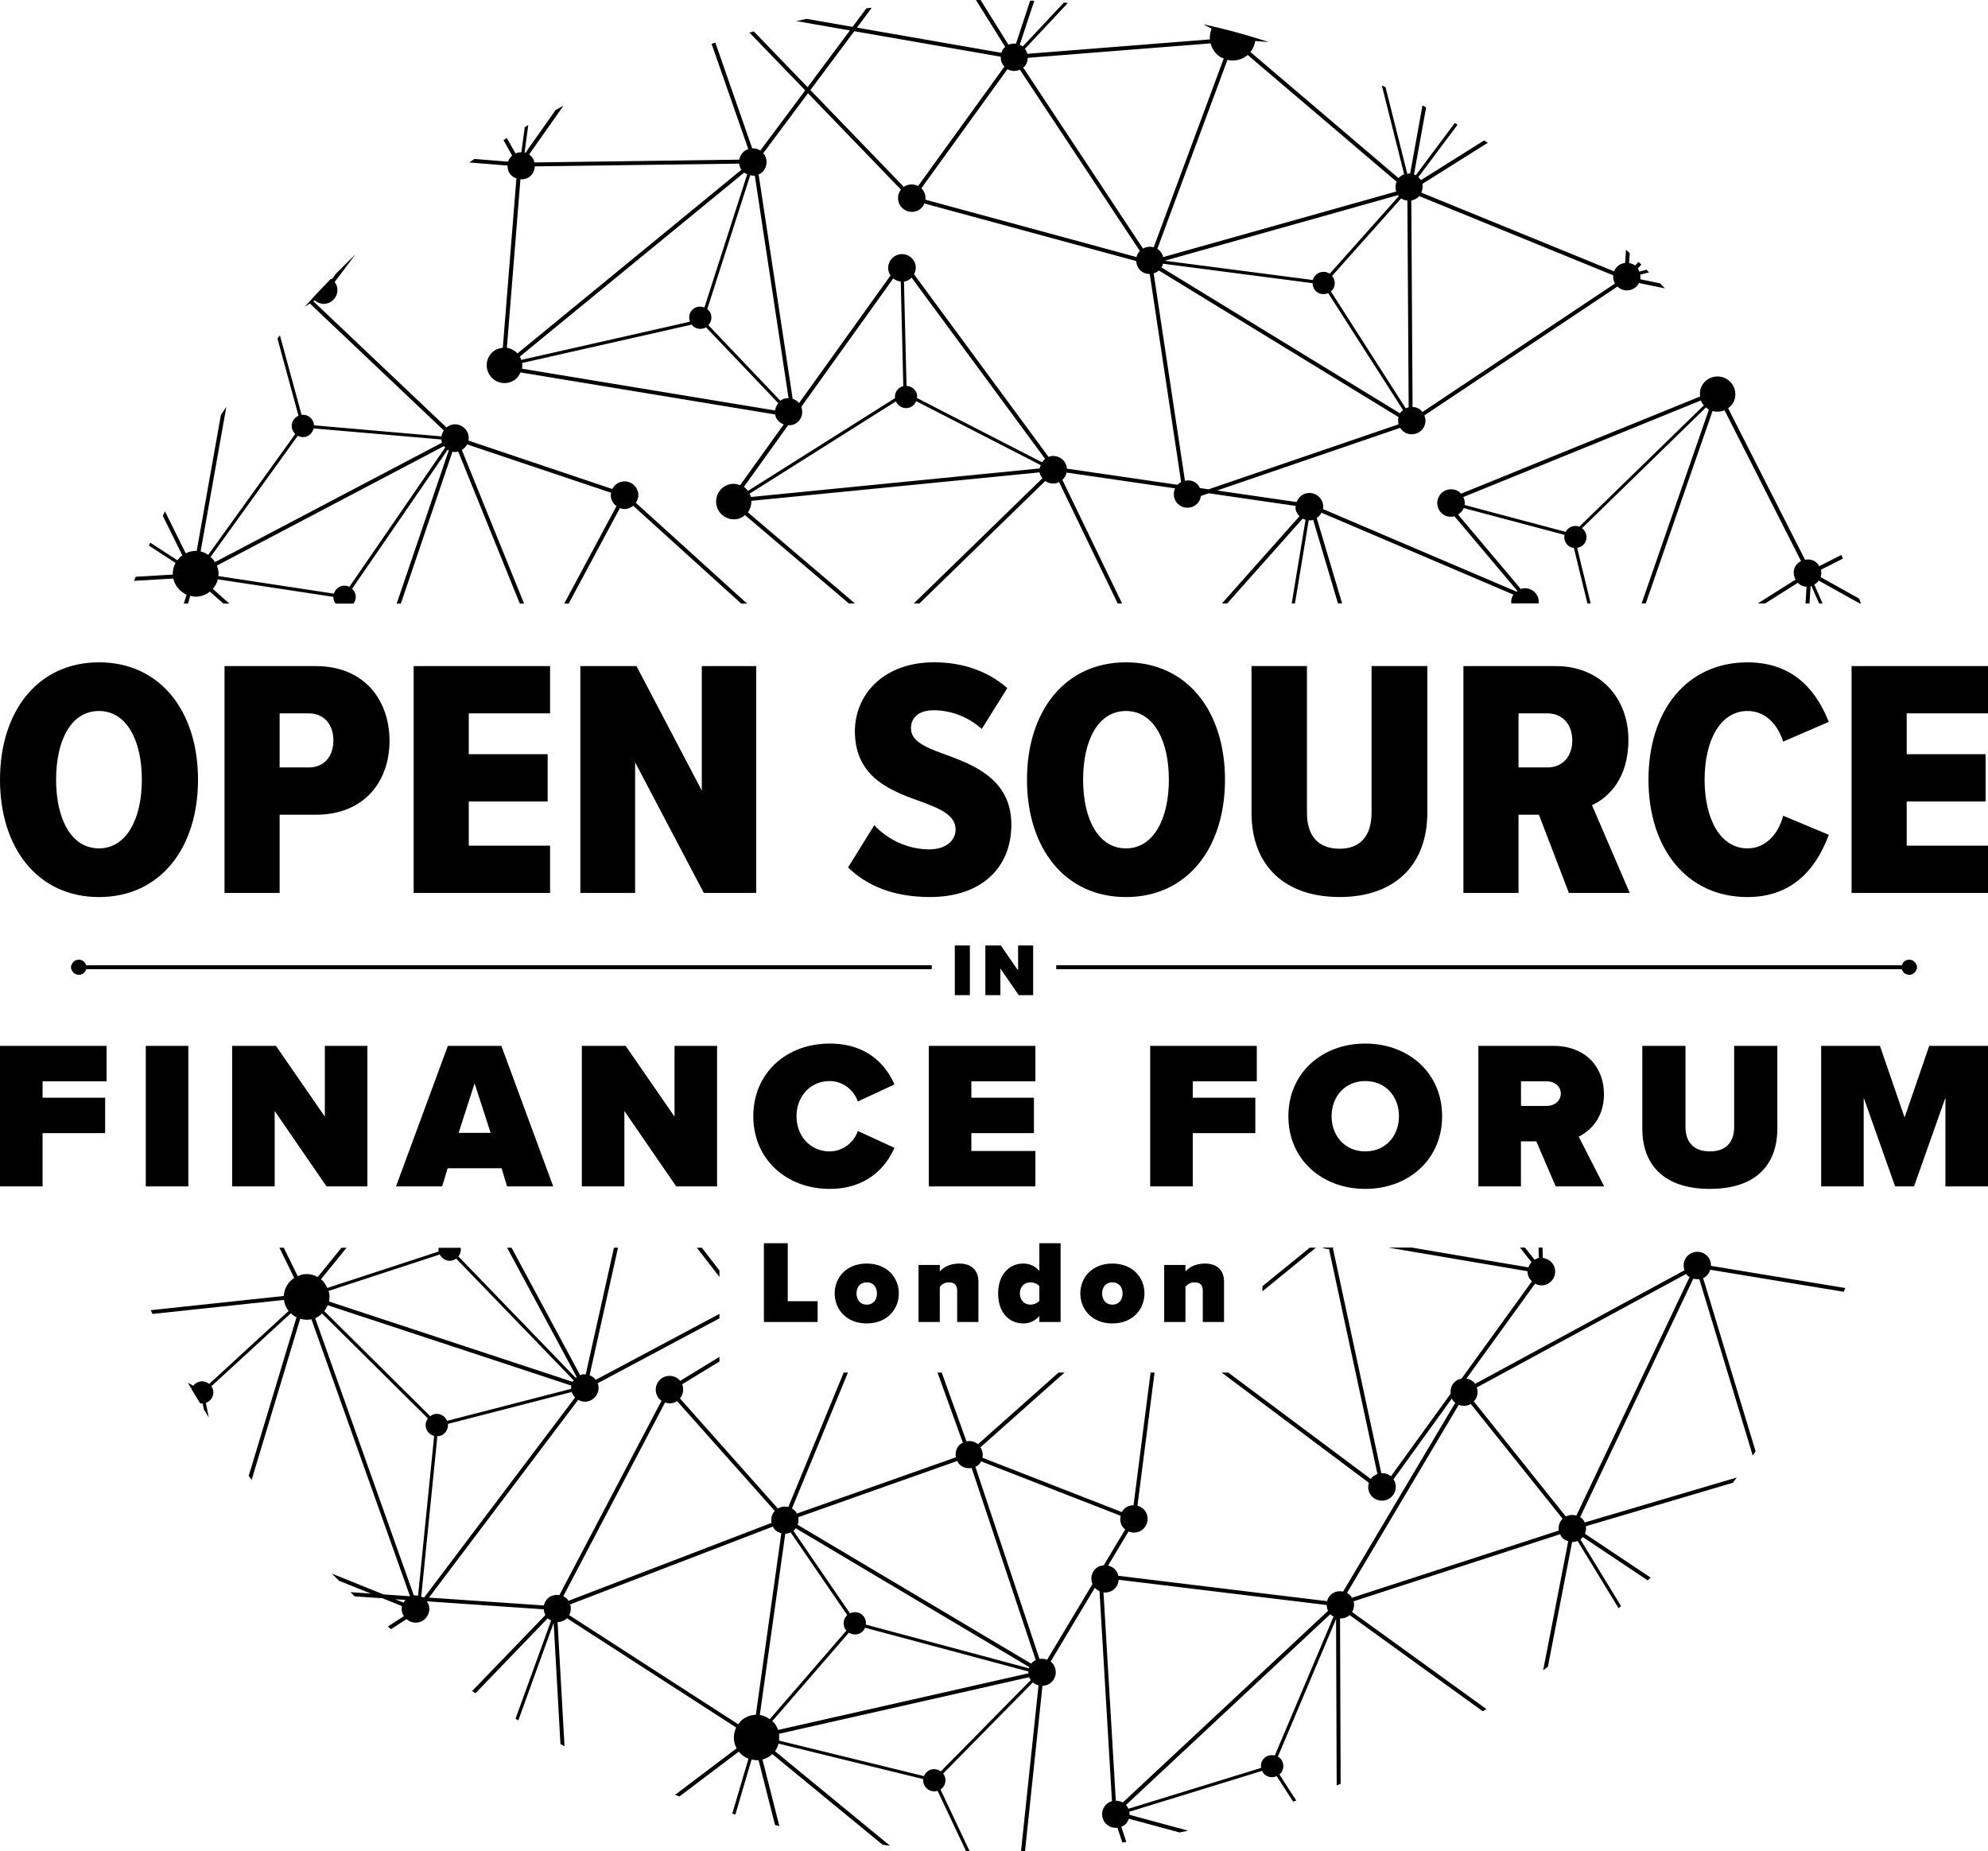 <?xml version="1.0" encoding="utf-8"?>
<!-- Generator: Adobe Illustrator 26.0.1, SVG Export Plug-In . SVG Version: 6.00 Build 0)  -->
<svg version="1.1" id="Layer_1" xmlns="http://www.w3.org/2000/svg" xmlns:xlink="http://www.w3.org/1999/xlink" x="0px" y="0px"
	 viewBox="0 0 586.52 546.24" style="enable-background:new 0 0 586.52 546.24;" xml:space="preserve">
<path d="M354.86,390.08h6.27v-11.95c0-2.93-1.71-5.3-5.61-5.3c-2.96,0-4.81,1.22-5.78,2.34v-1.92h-6.27v16.83h6.27V379.7
	c0.52-0.59,1.25-1.32,2.68-1.32c1.5,0,2.44,0.66,2.44,2.4V390.08z M328.17,384.96c-1.92,0-3-1.43-3-3.31c0-1.85,1.08-3.28,3-3.28
	c1.95,0,3.03,1.43,3.03,3.28C331.2,383.53,330.12,384.96,328.17,384.96 M328.17,390.5c5.99,0,9.48-4.15,9.48-8.85
	s-3.48-8.82-9.48-8.82c-5.96,0-9.44,4.11-9.44,8.82S322.21,390.5,328.17,390.5 M306.64,383.81c-0.59,0.73-1.78,1.15-2.61,1.15
	c-1.71,0-3.14-1.22-3.14-3.31c0-2.09,1.43-3.28,3.14-3.28c0.84,0,2.02,0.38,2.61,1.12V383.81z M306.64,390.08h6.27v-23.24h-6.27
	v8.19c-1.32-1.6-3.03-2.2-4.74-2.2c-4.15,0-7.42,3.24-7.42,8.82c0,5.78,3.35,8.85,7.42,8.85c1.71,0,3.31-0.59,4.74-2.2V390.08z
	 M282.39,390.08h6.27v-11.95c0-2.93-1.71-5.3-5.61-5.3c-2.96,0-4.81,1.22-5.78,2.34v-1.92h-6.27v16.83h6.27V379.7
	c0.52-0.59,1.25-1.32,2.68-1.32c1.5,0,2.44,0.66,2.44,2.4V390.08z M255.7,384.96c-1.92,0-3-1.43-3-3.31c0-1.85,1.08-3.28,3-3.28
	c1.95,0,3.03,1.43,3.03,3.28C258.73,383.53,257.65,384.96,255.7,384.96 M255.7,390.5c5.99,0,9.48-4.15,9.48-8.85
	s-3.48-8.82-9.48-8.82c-5.96,0-9.44,4.11-9.44,8.82S249.74,390.5,255.7,390.5 M225.38,390.08h15.85v-6.13h-8.82v-17.11h-7.04V390.08
	z"/>
<path d="M92.99,388.95c0.79-0.32,1.46-0.8,2.04-1.37l31.21,30.95c-0.53,0.72-0.79,1.63-0.61,2.58c0.25,1.31,1.24,2.28,2.46,2.58
	l-4.75,47.15c-0.4-0.08-0.82-0.14-1.25-0.1L92.99,388.95z M124.27,471.16l4.77-47.42c0.16-0.01,0.31,0.04,0.47,0.01
	c1.71-0.32,2.82-1.91,2.64-3.61l36.53-9.41c0.21,0.62,0.55,1.16,0.99,1.61l-44.49,58.97l-0.71-0.05
	C124.4,471.23,124.34,471.19,124.27,471.16 M169.27,407.31c-0.1,0.15-0.26,0.26-0.34,0.42l-71.87-23.7c0.17-0.83,0.22-1.7,0.05-2.59
	c-0.04-0.19-0.15-0.34-0.2-0.53l32.83-10.75c0.64,1.29,2.04,2.08,3.53,1.8c0.49-0.09,0.93-0.31,1.31-0.59L169.27,407.31z
	 M96.67,385.13l71.86,23.7c-0.05,0.31-0.03,0.64-0.01,0.97l-36.62,9.44c-0.59-1.41-2.05-2.29-3.61-2c-0.52,0.1-0.96,0.33-1.36,0.63
	l-31.26-31C96.06,386.33,96.42,385.76,96.67,385.13 M119.65,472.09c-0.23,0.24-0.46,0.47-0.62,0.77l-2.42-0.97L119.65,472.09z
	 M166.19,470.99l30.02-57.15c1.17,0.41,2.48,0.28,3.55-0.42l28.81,32.39c-0.89,0.99-1.2,2.3-0.94,3.54l-59.92,23
	c-0.1-0.14-0.16-0.3-0.28-0.43C167.07,471.52,166.64,471.22,166.19,470.99 M167.92,476.57c0.54-0.98,0.62-2.12,0.3-3.17l59.82-22.96
	c0.15,0.27,0.25,0.56,0.46,0.8c0.55,0.62,1.27,0.96,2.02,1.16l-7.52,53.57c-1.52,0.05-3.03,0.58-4.26,1.67
	c-0.38,0.34-0.63,0.76-0.92,1.15L167.92,476.57z M224.17,506.03l7.51-53.48c0.55-0.02,1.08-0.16,1.59-0.39l16.69,24.39
	c-1.32,1.21-1.44,3.24-0.26,4.59l-22.6,26.13C226.19,506.65,225.22,506.18,224.17,506.03 M227.84,507.86l22.6-26.12
	c1.22,0.77,2.82,0.74,3.95-0.27c0.38-0.33,0.64-0.74,0.82-1.18l48.24,12.92c-0.01,0.18-0.09,0.35-0.08,0.54l-73.81,16.7
	c-0.28-0.8-0.69-1.57-1.29-2.25C228.16,508.06,227.98,507.99,227.84,507.86 M229.81,511.59l73.8-16.7c0.11,0.3,0.31,0.57,0.49,0.84
	l-26.53,26.95c-1.23-0.9-2.93-0.91-4.12,0.15c-0.39,0.35-0.65,0.78-0.84,1.24l-42.76-10.47
	C229.91,512.94,229.92,512.26,229.81,511.59 M304.24,490.89l-68.91-40.97c0.26-0.72,0.32-1.49,0.18-2.24l46.92-16.6
	c0.15,0.29,0.27,0.59,0.49,0.84c0.98,1.1,2.4,1.47,3.75,1.24l18.91,56.7c-0.31,0.16-0.63,0.29-0.9,0.53
	C304.51,490.55,304.38,490.72,304.24,490.89 M287.77,432.8c0.31-0.16,0.63-0.28,0.9-0.53c0.35-0.31,0.58-0.68,0.8-1.06l41.16,16.05
	c-0.28,1.24-0.06,2.58,0.85,3.61c0.15,0.17,0.35,0.25,0.51,0.39l-6.36,10.61c-0.76,0.07-1.52,0.29-2.17,0.8
	c-1.45,1.16-1.84,3.1-1.15,4.73l-13.38,22.33c-0.71-0.27-1.49-0.36-2.25-0.23L287.77,432.8z M325.56,469.86
	c1.04,0.13,2.12-0.12,3-0.83c0.92-0.74,1.41-1.8,1.49-2.89l61.38,7.45c0.02,0.58,0.12,1.17,0.38,1.71l-60.56,56.56
	c-0.63-0.35-1.33-0.53-2.05-0.53L325.56,469.86z M332.19,532.6l60.28-56.3c0.29,0.3,0.62,0.52,0.97,0.7L376.1,518
	c-0.98-0.25-2.04-0.11-2.89,0.56c-0.96,0.77-1.33,1.95-1.15,3.09l-39.18,12.06c-0.13-0.31-0.25-0.62-0.47-0.89
	C332.35,532.73,332.26,532.67,332.19,532.6 M303.65,491.9c-0.04,0.12-0.02,0.25-0.05,0.37l-48.14-12.9
	c0.11-0.91-0.13-1.85-0.78-2.59c-1.01-1.14-2.6-1.36-3.91-0.73l-16.68-24.37c0.05-0.04,0.12-0.06,0.17-0.1
	c0.21-0.19,0.32-0.43,0.49-0.65L303.65,491.9z M397.41,470.01l32.96-55.5c1.15,0.47,2.46,0.41,3.57-0.23l27.07,33.85
	c-0.94,0.94-1.32,2.23-1.13,3.49l-61.04,19.83c-0.09-0.15-0.14-0.31-0.25-0.45C398.26,470.58,397.85,470.26,397.41,470.01
	 M434.83,413.52c1.05-1.13,1.37-2.72,0.87-4.13l61.76-33.49c0.03,0.04,0.03,0.09,0.06,0.12c0.27,0.34,0.61,0.57,0.95,0.8
	l-33.39,70.37c-1.01-0.3-2.13-0.24-3.11,0.28L434.83,413.52z M83.73,382.4l-39.26,4.19c0.17,0.38,0.37,0.74,0.54,1.11l38.79-4.14
	c0.02,0.12,0.01,0.24,0.03,0.37c0.21,1.1,0.67,2.07,1.32,2.89l-23.45,21.54c-0.73-0.59-1.68-0.91-2.68-0.72
	c-0.83,0.16-1.51,0.63-1.99,1.25l-1.57-0.88c0.29,0.52,0.56,1.05,0.86,1.57l0.27,0.15c-0.03,0.07-0.04,0.14-0.06,0.21
	c0.8,1.39,1.68,2.74,2.51,4.11c0.25,0.04,0.5,0.11,0.76,0.09l0.35,1.73c0.48,0.79,0.95,1.58,1.44,2.36l-0.86-4.28
	c1.5-0.54,2.46-2.05,2.16-3.67c-0.09-0.47-0.28-0.89-0.53-1.25l23.45-21.54c0.5,0.48,1.05,0.91,1.67,1.21l-14.11,46.8
	c0.29,0.39,0.58,0.77,0.87,1.16l14.33-47.54c0.99,0.29,2.06,0.39,3.15,0.19c0.06-0.01,0.11-0.04,0.16-0.05l29.09,81.74l-7.83-0.54
	l-15.27-6.16c0.7,0.71,1.42,1.41,2.12,2.11l9.4,3.79l-6.01-0.41c0.43,0.41,0.83,0.84,1.26,1.25l8.23,0.56l5.73,2.31
	c-0.1,0.5-0.12,1.03-0.02,1.57c0.1,0.52,0.31,0.99,0.57,1.41l-4.72,3.03c0.31,0.26,0.61,0.53,0.92,0.79l4.6-2.96
	c0.91,0.79,2.11,1.21,3.39,0.98c2.21-0.42,3.67-2.55,3.26-4.76c-0.11-0.57-0.38-1.04-0.69-1.48l34.52,2.37
	c0.05,0.58,0.18,1.16,0.47,1.69l-21.61,22.41c0.33,0.22,0.66,0.44,0.99,0.66l21.32-22.12c0.3,0.29,0.64,0.49,1,0.65l-10.51,28.99
	c0.28,0.17,0.55,0.33,0.83,0.49l10.43-28.78l2,35.76c0.4,0.21,0.8,0.43,1.2,0.64l-2.05-36.63c0.93-0.01,1.85-0.31,2.6-0.98
	c0.06-0.05,0.08-0.12,0.13-0.17l49.97,32.27c-0.92,1.93-0.93,4.22,0.12,6.14l-18.17,13.73c0.44,0.16,0.88,0.31,1.32,0.46
	l17.51-13.23c0.08,0.1,0.13,0.2,0.22,0.3c0.74,0.83,1.64,1.43,2.62,1.8l-4.78,16.2c0.3,0.09,0.6,0.18,0.91,0.27l4.79-16.23
	c0.68,0.15,1.37,0.24,2.06,0.18l4.86,19.15c0.43,0.1,0.85,0.21,1.28,0.31l-4.99-19.66c1-0.26,1.97-0.73,2.79-1.46
	c0.04-0.04,0.07-0.08,0.11-0.12l32.54,26.74c0.73,0.09,1.47,0.22,2.2,0.3l-33.95-27.9c0.51-0.68,0.84-1.44,1.05-2.23l42.69,10.46
	c-0.09,0.89,0.16,1.8,0.8,2.52c0.89,1,2.24,1.31,3.44,0.95l8.37,17.74c0.36,0.01,0.71,0.03,1.07,0.04l-8.6-18.22
	c0.13-0.09,0.28-0.13,0.4-0.23c1.3-1.16,1.43-3.09,0.41-4.45l26.46-26.88c0.5,0.42,1.06,0.71,1.67,0.87l-5.17,48.91
	c0.39-0.01,0.79,0,1.18-0.02l5.15-48.75c0.91-0.04,1.82-0.32,2.55-0.97c1.68-1.5,1.83-4.07,0.34-5.76
	c-0.15-0.17-0.33-0.29-0.49-0.42l13.05-21.78c0.39,0.44,0.87,0.76,1.38,0.99l3.67,61.95c-0.48,0.15-0.95,0.37-1.36,0.7
	c-1.76,1.41-2.05,3.97-0.64,5.73c0.9,1.13,2.28,1.58,3.62,1.43l1.44,4.38c0.39-0.05,0.77-0.14,1.17-0.19l-1.48-4.48
	c0.34-0.14,0.68-0.27,0.98-0.5c0.63-0.5,1-1.17,1.24-1.87l14.99,4.06c0.83-0.17,1.66-0.35,2.49-0.53l-17.23-4.67
	c0.01-0.31-0.06-0.61-0.11-0.91l39.2-12.07c0.11,0.23,0.18,0.47,0.35,0.67c0.97,1.21,2.59,1.5,3.94,0.89l4.85,7.52
	c0.31-0.11,0.61-0.21,0.92-0.32l-4.95-7.68c1.33-1.16,1.54-3.16,0.43-4.55c-0.25-0.31-0.56-0.55-0.89-0.74l17.16-40.59l0.18,49.12
	c0.39-0.16,0.77-0.34,1.17-0.5l-0.18-48.79c0.92,0.04,1.86-0.21,2.65-0.84c0.06-0.05,0.08-0.12,0.14-0.17l39.31,28.4
	c0.36-0.22,0.72-0.43,1.08-0.66l-39.64-28.64c0.59-0.95,0.73-2.08,0.46-3.15l60.94-19.8c0.13,0.28,0.22,0.57,0.42,0.82
	c0.52,0.65,1.22,1.03,1.96,1.26l-7.39,38.06c0.47-0.34,0.93-0.7,1.39-1.04l7.15-36.8c0.55,0.01,1.09-0.11,1.61-0.3l12.11,19.85
	c0.24-0.22,0.48-0.43,0.71-0.65l-11.98-19.64c0.06-0.04,0.13-0.05,0.18-0.1c0.22-0.18,0.35-0.41,0.52-0.62l19.16,12.8
	c0.28-0.28,0.56-0.56,0.84-0.84l-19.37-12.93c0.3-0.7,0.4-1.47,0.29-2.22l43.34-12.82c0.39-0.51,0.77-1.04,1.15-1.55l-44.83,13.26
	c-0.13-0.28-0.27-0.55-0.47-0.8c-0.26-0.32-0.57-0.56-0.89-0.77l33.39-70.38c0.57,0.17,1.18,0.22,1.77,0.15l15.76,52.06
	c0.29-0.41,0.55-0.84,0.84-1.26l-15.48-51.1c0.29-0.13,0.57-0.29,0.83-0.5c0.65-0.52,1.03-1.23,1.27-1.97l39.38,6.5
	c0.16-0.37,0.3-0.74,0.45-1.11l-39.62-6.54c0.02-0.92-0.22-1.85-0.84-2.62c-1.41-1.76-3.98-2.04-5.73-0.64
	c-1.4,1.12-1.82,2.97-1.24,4.57l-61.77,33.5c-0.03-0.04-0.03-0.08-0.06-0.12c-0.65-0.81-1.55-1.27-2.5-1.43l20.24-28
	c0.81,0.42,1.75,0.63,2.72,0.42c2.2-0.48,3.6-2.64,3.13-4.85c-0.38-1.76-1.85-2.96-3.54-3.15l-0.11-3.08h-1.17l0.11,3.09
	c-0.05,0.01-0.09-0.01-0.14,0c-0.42,0.09-0.78,0.29-1.14,0.5l-2.82-3.59h-1.48l3.4,4.33c-0.41,0.44-0.73,0.95-0.93,1.52l-34.34-5.84
	h-6.95l41.06,6.98c-0.01,0.31,0.01,0.63,0.08,0.96c0.18,0.82,0.64,1.47,1.2,2.01l-20.77,28.72c-0.63,0.12-1.24,0.34-1.77,0.77
	c-1.14,0.91-1.59,2.31-1.43,3.66l-17.62,24.37c-0.78-0.63-1.78-0.98-2.84-0.91l-14.29-66.4c0.11-0.04,0.21-0.11,0.31-0.16h-3.42
	c0.6,0.29,1.27,0.45,1.96,0.41l14.29,66.39c-0.8,0.31-1.49,0.79-1.96,1.47L362.38,405h-1.95l43.45,32.53
	c-0.2,0.65-0.3,1.33-0.15,2.05c0.48,2.2,2.64,3.6,4.85,3.13c2.2-0.48,3.6-2.65,3.13-4.85c-0.11-0.51-0.32-0.97-0.59-1.37
	l17.23-23.84c0.12,0.23,0.19,0.48,0.35,0.69c0.19,0.23,0.44,0.37,0.66,0.56l-33.1,55.73c-1.16-0.26-2.41-0.07-3.42,0.74
	c-0.69,0.55-1.11,1.29-1.31,2.08l-61.59-7.48c-0.13-0.59-0.36-1.16-0.76-1.66c-0.59-0.74-1.4-1.15-2.26-1.36l6.02-10.05
	c1.4,0.58,3.06,0.39,4.27-0.69c1.68-1.5,1.83-4.08,0.33-5.76c-0.54-0.61-1.23-0.94-1.96-1.15l5.05-39.3h-1.17l-5.03,39.13
	c-0.94,0.02-1.88,0.31-2.64,0.98c-0.34,0.3-0.58,0.68-0.79,1.06l-41.16-16.05c0.24-1.05,0.01-2.13-0.58-3.07l24.8-22.05h-1.76
	l-23.76,21.13c-0.96-0.8-2.21-1.08-3.4-0.84L277.84,405h-1.24l7.47,20.7c-0.28,0.15-0.57,0.26-0.82,0.48
	c-1.12,0.99-1.49,2.46-1.23,3.82l-46.92,16.6c-0.14-0.27-0.3-0.53-0.51-0.77c-0.27-0.31-0.6-0.53-0.93-0.73l16.51-40.1h-1.26
	l-16.33,39.67c-1.03-0.25-2.14-0.13-3.09,0.44l-28.88-32.48c0.99-1.19,1.22-2.79,0.65-4.17l11-6.73v-1.37l-11.6,7.1
	c-0.03-0.04-0.04-0.08-0.07-0.12c-1.5-1.68-4.07-1.83-5.76-0.34c-1.68,1.5-1.83,4.08-0.34,5.76c0.2,0.22,0.46,0.35,0.69,0.52
	l-30.14,57.39c-1.17-0.2-2.41,0.06-3.37,0.91c-0.66,0.59-1.04,1.35-1.2,2.14l-33.91-2.32l44.02-58.35c0.8,0.44,1.72,0.66,2.69,0.48
	c2.21-0.42,3.67-2.55,3.26-4.76c-0.04-0.22-0.13-0.41-0.21-0.61l35.94-19.16v-1.32l-36.5,19.46c-0.47-0.6-1.09-1.08-1.81-1.35
	l8.38-37.62h-1.2l-8.32,37.37c-0.35-0.03-0.69-0.08-1.04-0.01c-0.23,0.04-0.38,0.2-0.59,0.27l-20.24-37.63h-1.32l20.5,38.12
	c-0.1,0.08-0.15,0.2-0.24,0.29l-34.63-35.85c0.55-0.71,0.82-1.61,0.67-2.55h-6.51c-0.06,0.36-0.07,0.73-0.01,1.11l-32.83,10.75
	c-0.45-1-1.04-1.9-1.86-2.57l7.53-9.3h-1.5l-7,8.64c-1.33-0.74-2.9-1.06-4.51-0.76c-0.5,0.09-0.93,0.32-1.38,0.52l-4.12-8.4h-1.3
	l4.38,8.91C85,378.26,83.82,380.21,83.73,382.4 M205.59,368.16l6.67,8.62v-1.9l-5.19-6.72H205.59z M386.4,368.16l-13.95,11.37v1.5
	l15.79-12.88H386.4z M131.37,132l-28.29,41.16c-0.42-0.21-0.89-0.35-1.39-0.36c-1.51-0.03-2.76,0.98-3.18,2.36l-34.1-5.18
	c0.02-0.19,0.06-0.37,0.06-0.56c0.02-0.9-0.17-1.75-0.48-2.54l66.98-35.24C131.08,131.79,131.25,131.87,131.37,132 M130.39,130.63
	l-66.96,35.23c-0.35-0.58-0.8-1.09-1.29-1.54l25.72-35.74c0.44,0.23,0.92,0.39,1.44,0.4c1.59,0.03,2.88-1.08,3.23-2.57l37.68,3.26
	C130.26,130,130.28,130.33,130.39,130.63 M138.19,130c0.04-0.21,0.1-0.42,0.1-0.64c0.04-2.25-1.74-4.12-4-4.16
	c-0.98-0.02-1.85,0.36-2.57,0.92l-39.3-37.25l0.41-0.26c0.91,0.79,2.11,1.21,3.39,0.98c2.21-0.42,3.67-2.55,3.26-4.76
	c-0.12-0.62-0.4-1.15-0.75-1.62l6.14-8.14c-1.96,1.86-3.86,3.79-5.77,5.71l-1.19,1.58c-0.08-0.06-0.17-0.08-0.26-0.12
	c-2.65,2.71-5.24,5.48-7.78,8.3l1.55-0.99l39.52,37.46c-0.36,0.51-0.6,1.11-0.71,1.75l-37.58-3.26c-0.11-1.71-1.46-3.09-3.2-3.12
	c-0.16,0-0.3,0.06-0.46,0.08l-6.4-23.5c-0.25,0.3-0.49,0.6-0.74,0.9l6.22,22.81c-1.15,0.5-1.97,1.62-2,2.95
	c-0.02,0.96,0.39,1.82,1.03,2.44l-25.67,35.67c-0.67-0.47-1.41-0.83-2.24-1.01l7.59-42.69c-0.54,0.8-1.08,1.61-1.61,2.42
	l-7.14,40.12c-0.06,0-0.11-0.02-0.17-0.02c-1.11-0.02-2.14,0.25-3.07,0.7l-6.12-12.39c-0.22,0.44-0.41,0.9-0.63,1.35l5.75,11.64
	c-0.56,0.41-1.03,0.92-1.45,1.47l-8.01-5.21c-0.13,0.29-0.27,0.58-0.41,0.87l7.87,5.12c-0.5,0.91-0.8,1.95-0.82,3.07
	c0,0.12,0.03,0.24,0.03,0.37l-10.97,0.65c-0.16,0.4-0.33,0.8-0.49,1.2l11.59-0.69c0.45,2.14,1.94,3.88,3.9,4.75l-0.79,2.65h1.22
	l0.69-2.32c0.48,0.12,0.94,0.27,1.45,0.28c1.64,0.03,3.14-0.55,4.33-1.49l3.99,3.53h1.76l-4.9-4.33c0.71-0.8,1.22-1.76,1.49-2.83
	l34.07,5.17c-0.01,0.75,0.25,1.43,0.66,1.99h5.27c0.41-0.52,0.67-1.17,0.69-1.9c0.02-0.98-0.41-1.85-1.08-2.47l28.23-41.07
	c0.11,0.07,0.17,0.19,0.28,0.25l-15.36,45.2h1.23l15.23-44.82c0.21,0.04,0.43,0.09,0.65,0.1c0.36,0.01,0.69-0.1,1.03-0.19
	l18.19,44.91h1.26l-18.37-45.35c0.66-0.39,1.2-0.96,1.56-1.63l42.52,14.28c-0.04,0.21-0.14,0.4-0.14,0.63
	c-0.03,1.37,0.67,2.54,1.69,3.3l-15.43,28.78h1.32l15.12-28.2c0.41,0.15,0.83,0.28,1.29,0.29c1.01,0.02,1.92-0.37,2.64-0.97
	l31.88,28.88h1.73l-32.85-29.77c0.42-0.63,0.73-1.33,0.75-2.15c0.05-2.25-1.74-4.11-3.99-4.16c-1.62-0.03-3.01,0.9-3.7,2.25
	L138.19,130z M502.68,119.61l-36.72,35.78c-1.55-0.56-3.27,0.07-4.04,1.55l-29.8-7.93c0.1-0.81-0.04-1.63-0.4-2.35l70.1-28.5
	C502.01,118.7,502.32,119.18,502.68,119.61 M356.56,144.38l-2.55-0.37c-0.29-0.59-0.66-1.14-1.23-1.55c-0.96-0.7-2.11-0.84-3.18-0.6
	l-9.23-61.2c0.56-0.18,1.1-0.43,1.55-0.83l70.69,43.24c-0.17,0.7-0.16,1.43,0.04,2.12L356.56,144.38z M413.05,121.97l-70.36-43.04
	c0.22-0.36,0.34-0.73,0.42-1.12l44.14,5.75c0.02,1.01,0.43,2,1.32,2.63c0.99,0.72,2.24,0.75,3.28,0.29l22.1,34.53
	c-0.26,0.21-0.53,0.4-0.74,0.69C413.14,121.79,413.1,121.88,413.05,121.97 M392.64,85.96c0.19-0.16,0.4-0.3,0.55-0.51
	c0.91-1.25,0.76-2.89-0.19-4.03l20.38-22.88c0.57,0.4,1.2,0.57,1.84,0.64l0.38,60.98c-0.3,0.07-0.57,0.22-0.85,0.35L392.64,85.96z
	 M412.7,57.87l-20.39,22.89c-1.47-0.97-3.46-0.64-4.5,0.81c-0.24,0.33-0.38,0.69-0.48,1.05l-43.7-5.69l68.79-19.34
	C412.5,57.69,412.62,57.77,412.7,57.87 M412.04,53.62c-0.41,0.94-0.42,1.96-0.13,2.9l-68.75,19.34c-0.21-0.9-0.7-1.74-1.52-2.33
	c-0.06-0.04-0.13-0.05-0.2-0.09l20.69-55.77c2.09,0.48,4.32-0.01,5.97-1.45L412.04,53.62z M361.04,17.26l-20.66,55.7
	c-1.07-0.31-2.2-0.15-3.16,0.39l-35.36-53.43c0.23-0.2,0.49-0.37,0.68-0.63c0.49-0.68,0.66-1.45,0.69-2.23l53.93-4.26
	c0.38,1.47,1.23,2.84,2.55,3.8C360.13,16.91,360.59,17.06,361.04,17.26 M336.31,74.08c-0.12,0.13-0.26,0.22-0.36,0.36
	c-0.32,0.44-0.52,0.92-0.64,1.41l-62.29-16.93c0.15-1.23-0.26-2.48-1.18-3.38l25.39-35.13c1.15,0.65,2.5,0.68,3.66,0.15
	L336.31,74.08z M296.33,19.65l-25.46,35.23c-1.37-0.71-2.99-0.59-4.21,0.27l-27.57-28.58l12.95-17.36l43.19,7.52
	C295.22,17.79,295.57,18.84,296.33,19.65 M238.38,27.52l27.44,28.44c-0.03,0.04-0.07,0.06-0.1,0.09c-1.32,1.82-0.91,4.38,0.91,5.69
	c1.83,1.32,4.38,0.91,5.7-0.92c0.18-0.24,0.24-0.52,0.36-0.79l62.55,17c0.06,1.19,0.58,2.34,1.62,3.1c0.72,0.52,1.54,0.72,2.35,0.71
	l9.26,61.4c-0.38,0.21-0.75,0.47-1.05,0.8l-32.69-4.76c-0.01-0.18,0.03-0.34-0.01-0.52c-0.47-2.2-2.65-3.6-4.85-3.13
	c-0.18,0.04-0.33,0.14-0.5,0.2l-39.69-53.89c0.43-0.82,0.64-1.76,0.43-2.74c-0.48-2.2-2.65-3.61-4.85-3.13
	c-2.2,0.47-3.6,2.64-3.13,4.85c0.11,0.51,0.33,0.96,0.6,1.37l-26.97,37.63c-0.51-0.62-1.19-1-1.9-1.24l-10.05-66.22
	c0.16-0.08,0.34-0.11,0.49-0.21c1.89-1.22,2.44-3.75,1.21-5.64c-0.1-0.15-0.25-0.24-0.36-0.37L238.38,27.52z M222.69,51.81
	l9.96,65.68c-0.75-0.01-1.51,0.13-2.2,0.57c-0.08,0.05-0.12,0.15-0.2,0.21L209,95.94c0.99-1.08,1.21-2.7,0.38-3.99
	c-0.19-0.3-0.46-0.52-0.72-0.74l12.68-39.5C221.79,51.8,222.24,51.87,222.69,51.81 M220.45,51.4l-12.63,39.34
	c-0.97-0.39-2.08-0.38-3.03,0.23c-1.34,0.87-1.78,2.52-1.23,3.95l-49.81,11.28c-0.11-0.34-0.18-0.69-0.36-1.01l66.16-54.26
	C219.82,51.16,220.14,51.26,220.45,51.4 M218.73,50.1l-66.07,54.19c-0.85-0.91-1.96-1.49-3.12-1.67l4-49.72
	c0.84,0.05,1.69-0.08,2.45-0.57c1.15-0.74,1.73-1.97,1.79-3.24l60.31-0.81c0.07,0.61,0.23,1.21,0.59,1.76
	C218.69,50.06,218.71,50.07,218.73,50.1 M154.01,108.79c0.11-0.55,0.1-1.12,0.02-1.68l50.01-11.32c1.03,1.28,2.83,1.65,4.26,0.79
	l21.32,22.38c-0.5,0.64-0.87,1.36-0.94,2.16L154.01,108.79z M232.51,125.48c0.81,0.03,1.64-0.1,2.37-0.58
	c1.65-1.06,2.19-3.09,1.52-4.85l27.15-37.9c0.62,0.52,1.38,0.85,2.2,0.94l0.75,30.82c-1.62,0.4-2.63,1.94-2.45,3.57l-43.37,27.36
	c-0.34-0.45-0.73-0.86-1.2-1.18L232.51,125.48z M221.13,145.68l43.2-27.25c0.62,1.4,2.11,2.26,3.67,1.92
	c1.1-0.24,1.89-1.02,2.3-1.98l36.75,18.88c-0.12,0.32-0.28,0.62-0.31,0.97l-85.15,8.42C221.49,146.3,221.29,146,221.13,145.68
	 M307.45,136.41l-36.9-18.96c0.04-0.34,0.06-0.68-0.01-1.03c-0.32-1.5-1.62-2.48-3.09-2.55l-0.75-30.78
	c0.1-0.01,0.19-0.01,0.29-0.03c0.79-0.17,1.43-0.61,1.96-1.14l39.39,53.48C307.98,135.67,307.71,136.04,307.45,136.41 M416.38,59.16
	c0.88-0.17,1.71-0.58,2.34-1.3l57.23,23.37c-0.08,0.84,0.09,1.69,0.51,2.43l-56.82,37.92c-0.23-0.28-0.44-0.58-0.75-0.81
	c-0.65-0.47-1.39-0.65-2.14-0.69L416.38,59.16z M548.51,176.63l-11.36-6.34c0.21-0.73,0.25-1.47,0.07-2.17l6.5-3.3
	c-0.15-0.36-0.3-0.71-0.46-1.07l-6.51,3.3c-0.4-0.66-0.92-1.26-1.67-1.62c-0.83-0.4-1.71-0.42-2.54-0.26l-22.69-44.72
	c0.65-0.48,1.23-1.05,1.61-1.84c1.26-2.62,0.15-5.76-2.47-7.01c-2.62-1.26-5.75-0.15-7.01,2.46c-0.46,0.95-0.51,1.96-0.38,2.93
	l-70.53,28.68c-0.33-0.36-0.72-0.68-1.19-0.9c-2.03-0.97-4.47-0.12-5.44,1.91c-0.98,2.03-0.12,4.47,1.91,5.44
	c0.9,0.43,1.87,0.45,2.76,0.22l18.6,22.07c-0.09,0.07-0.22,0.09-0.31,0.16l-57.07-24.36c0.08-0.5,0.09-1.01-0.02-1.53
	c-0.48-2.2-2.64-3.6-4.85-3.13c-1.41,0.3-2.43,1.34-2.9,2.6l-23.48-3.42l54-18.48c0.27,0.42,0.61,0.81,1.04,1.12
	c1.83,1.32,4.38,0.91,5.7-0.92c0.85-1.17,0.91-2.62,0.41-3.87l57.01-38.05c0.13,0.12,0.21,0.28,0.35,0.38
	c1.83,1.32,4.38,0.91,5.7-0.92c0.11-0.15,0.15-0.32,0.24-0.48l7.66,1.58c-0.46-0.49-0.92-0.99-1.39-1.48l-5.87-1.21
	c0.08-0.45,0.05-0.9-0.02-1.35l2.62-0.69c-0.26-0.26-0.52-0.51-0.78-0.77l-2.12,0.56c-0.12-0.32-0.21-0.65-0.42-0.93l1.03-1.13
	c-0.28-0.27-0.55-0.55-0.83-0.82l-1,1.09c-0.02-0.02-0.03-0.04-0.05-0.06c-0.53-0.38-1.12-0.58-1.73-0.68l0.19-2.92
	c-0.36-0.34-0.74-0.66-1.1-1l-0.26,3.88c-1.08,0.13-2.11,0.68-2.8,1.63c-0.2,0.27-0.32,0.56-0.44,0.86l-56.9-23.24
	c0.36-0.83,0.51-1.71,0.31-2.56l19.33-12.15c-0.37-0.23-0.75-0.44-1.12-0.67l-18.62,11.7c-0.19-0.33-0.49-0.59-0.77-0.87
	l11.58-15.49c-0.28-0.16-0.54-0.33-0.82-0.49l-11.51,15.4c-0.18-0.08-0.35-0.17-0.53-0.24l3.58-19.78
	c-0.36-0.19-0.72-0.39-1.08-0.57l-3.63,20.07c-0.29-0.02-0.56,0.08-0.84,0.12l-6.42-25.57c-0.37-0.17-0.74-0.35-1.1-0.52l6.59,26.22
	c-0.62,0.23-1.2,0.59-1.66,1.12l-43.72-37.22c0.08-0.1,0.17-0.17,0.24-0.27c0.65-0.9,1.04-1.92,1.19-2.95l4.02,0.28
	c-3.53-1.1-7.06-2.18-10.66-3.15c-2.89-0.77-5.78-1.42-8.68-2.09l2.45,1.32c-0.42,1.01-0.59,2.1-0.51,3.16l-53.84,4.25
	c-0.14-0.53-0.39-1.02-0.72-1.47l12.68-13.54c-0.4-0.03-0.8-0.07-1.2-0.1l-12.13,12.95c-0.05-0.04-0.08-0.11-0.14-0.15
	c-0.23-0.16-0.49-0.22-0.74-0.33l4.29-13.02c-0.4-0.02-0.81-0.03-1.21-0.04l-4.19,12.71c-0.76-0.1-1.53,0.01-2.22,0.31L289.3,0
	c-0.45,0.01-0.91,0.01-1.36,0.02l8.63,13.83c-0.23,0.2-0.46,0.41-0.64,0.67c-0.24,0.33-0.38,0.7-0.51,1.06l-42.6-7.42l4.38-5.88
	c-0.53,0.07-1.06,0.11-1.59,0.18l-4.08,5.47l-13.56-2.36c-1.02,0.21-2.03,0.43-3.05,0.65l15.83,2.76l-12.49,16.74L222.4,9.27
	c-0.43,0.12-0.86,0.23-1.29,0.34l16.45,17.05l-13.24,17.75c-0.71-0.46-1.55-0.67-2.4-0.64l-10.87-31.19
	c-0.37,0.12-0.74,0.24-1.11,0.35L220.77,44c-0.3,0.1-0.6,0.22-0.88,0.4c-0.99,0.64-1.58,1.64-1.78,2.71l-60.43,0.82
	c-0.11-0.42-0.24-0.85-0.49-1.24c-0.3-0.46-0.67-0.82-1.09-1.1l10.14-14.4c-0.78,0.41-1.54,0.85-2.32,1.26l-8.89,12.63
	c-0.09-0.03-0.18-0.01-0.27-0.03l1.1-8.16c-0.35,0.2-0.69,0.43-1.04,0.63l-1,7.41c-0.58,0-1.17,0.08-1.73,0.33l-2.55-4.53
	c-0.33,0.2-0.67,0.4-1,0.61l2.56,4.55c-0.56,0.51-0.98,1.12-1.2,1.81l-9.92-0.8c-0.51,0.35-1.03,0.69-1.54,1.04l11.3,0.91
	c-0.01,0.77,0.13,1.55,0.58,2.25c0.5,0.77,1.24,1.25,2.04,1.55l-4.02,49.99c-0.8,0.07-1.6,0.25-2.34,0.72
	c-2.44,1.57-3.14,4.83-1.56,7.27c1.57,2.44,4.82,3.14,7.26,1.56c0.89-0.57,1.45-1.4,1.85-2.3l75.12,12.4
	c0.1,0.48,0.26,0.95,0.55,1.39c0.49,0.76,1.22,1.24,2.01,1.54l-12.87,17.95c-0.92-0.35-1.91-0.54-2.94-0.32
	c-2.84,0.61-4.64,3.4-4.03,6.24c0.61,2.84,3.41,4.64,6.24,4.03c0.85-0.18,1.55-0.62,2.16-1.14l30.64,26.07h1.8l-31.59-26.88
	c0.7-0.95,1.08-2.14,1.03-3.39l85.04-8.4c0.01,0.03,0,0.05,0,0.08c0.14,0.64,0.45,1.18,0.83,1.66l-37.94,36.93h1.67l37.11-36.12
	c0.9,0.62,2.02,0.91,3.18,0.66c0.33-0.07,0.62-0.2,0.9-0.34l17.29,35.8h1.29l-17.61-36.46c0.62-0.57,1.07-1.31,1.24-2.15l32.01,4.66
	c-0.77,1.72-0.33,3.79,1.26,4.94c1.83,1.32,4.37,0.91,5.69-0.92c0.4-0.55,0.58-1.16,0.66-1.78l2.32-0.79l25.65,3.73
	c-0.02,0.36-0.07,0.73,0.01,1.1c0.17,0.78,0.6,1.41,1.12,1.94l-22.88,25.73h1.56l22.23-25c0.27,0.15,0.57,0.22,0.87,0.31
	l-4.08,24.69h0.96l4.06-24.53c0.33,0.02,0.66,0.06,1.01-0.02c0.11-0.02,0.18-0.11,0.29-0.14l7.33,24.68h1.22l-7.49-25.2
	c0.59-0.41,1.09-0.92,1.4-1.56l56.61,24.16c-0.49,0.75-0.71,1.67-0.61,2.6h8.07c0.05-0.41,0.05-0.82-0.04-1.25
	c-0.47-2.2-2.64-3.6-4.85-3.13c-0.13,0.03-0.21,0.13-0.33,0.17l-18.56-22.01c0.64-0.4,1.22-0.91,1.57-1.64
	c0.04-0.09,0.06-0.18,0.09-0.27l29.76,7.92c-0.27,1.44,0.38,2.93,1.76,3.6c0.32,0.15,0.66,0.21,1,0.25l3.99,16.37h0.97l-4-16.4
	c1.03-0.17,1.98-0.76,2.46-1.78c0.69-1.44,0.2-3.08-1.01-4.02l36.58-35.64c0.27,0.23,0.51,0.49,0.84,0.67l-19.85,57.17h1.23
	l19.71-56.78c1.2,0.33,2.45,0.24,3.53-0.21l22.57,44.49c-0.74,0.39-1.4,0.96-1.79,1.77c-0.59,1.23-0.44,2.58,0.17,3.7l-11.15,7.04
	h2.18l9.65-6.1c0.31,0.31,0.64,0.6,1.06,0.8c0.49,0.24,1,0.35,1.51,0.37l-0.31,4.92h1.17l0.32-5.05c0.09-0.02,0.16-0.08,0.24-0.11
	l2.28,5.16h1.03l-2.45-5.56c0.5-0.3,0.96-0.67,1.3-1.18l12.08,6.74h0.34C548.87,177.6,548.69,177.11,548.51,176.63"/>
<path d="M586.52,350.06V308.6h-17.34l-7.27,21.13l-7.27-21.13h-17.34v41.46h12.55v-26.17l9.26,26.17h5.59l9.26-26.17v26.17H586.52z
	 M484.53,333.03c0,10.26,5.97,17.77,19.95,17.77c13.98,0,19.89-7.52,19.89-17.84V308.6h-12.74v23.99c0,3.98-2.05,7.15-7.15,7.15
	c-5.16,0-7.21-3.17-7.21-7.15V308.6h-12.74V333.03z M460.48,322.65c0,2.3-1.99,3.67-4.1,3.67h-7.64v-7.27h7.64
	C458.49,319.05,460.48,320.41,460.48,322.65 M473.28,350.06l-7.52-14.67c3.29-1.62,7.46-5.41,7.46-12.55
	c0-7.77-5.22-14.23-14.92-14.23h-22.13v41.46h12.55v-13.3h4.54l5.72,13.3H473.28z M412.74,329.36c0,5.78-3.91,10.38-9.94,10.38
	c-6.03,0-9.94-4.6-9.94-10.38s3.92-10.38,9.94-10.38C408.83,318.98,412.74,323.58,412.74,329.36 M380.11,329.36
	c0,12.74,9.88,21.44,22.68,21.44c12.8,0,22.68-8.7,22.68-21.44s-9.88-21.44-22.68-21.44C390,307.92,380.11,316.62,380.11,329.36
	 M351.9,350.06v-15.72h18.46v-10.44H351.9v-4.85h18.89V308.6h-31.45v41.46H351.9z M305.47,350.06v-10.44h-18.89v-5.28h18.46v-10.44
	h-18.46v-4.85h18.89V308.6h-31.45v41.46H305.47z M244.75,350.8c11.19,0,16.72-6.59,19.14-12.12l-10.81-4.97
	c-1.06,3.23-4.29,6.03-8.33,6.03c-5.72,0-9.76-4.6-9.76-10.38s4.04-10.38,9.76-10.38c4.04,0,7.27,2.8,8.33,6.03l10.81-5.03
	c-2.49-5.72-7.95-12.06-19.14-12.06c-12.68,0-22.5,8.64-22.5,21.44C222.25,342.1,232.07,350.8,244.75,350.8 M211.56,350.06V308.6
	h-12.55v20.88l-14.42-20.88h-12.93v41.46h12.55v-22.25l15.29,22.25H211.56z M144.75,334.27h-9.45l4.72-14.61L144.75,334.27z
	 M163.21,350.06l-15.29-41.46h-15.79l-15.29,41.46h13.61l1.62-5.35h15.91l1.62,5.35H163.21z M108.39,350.06V308.6H95.84v20.88
	L81.42,308.6H68.49v41.46h12.55v-22.25l15.29,22.25H108.39z M55.56,308.6H43.01v41.46h12.56V308.6z M12.56,350.06v-15.72h18.46
	v-10.44H12.56v-4.85h18.89V308.6H0v41.46H12.56z"/>
<path d="M546.27,263.48h40.25v-13.95h-23.99v-13.05h23.28v-13.95h-23.28v-12.04h23.99v-13.95h-40.25V263.48z M515.56,264.69
	c14.55,0,20.88-10.04,23.99-18.37l-13.45-5.62c-1.41,5.32-5.12,9.63-10.54,9.63c-7.93,0-12.65-8.53-12.65-20.27
	s4.72-20.27,12.65-20.27c5.22,0,8.83,3.81,10.54,9.03l13.45-5.82c-3.31-8.23-9.63-17.56-23.99-17.56
	c-17.86,0-29.21,14.15-29.21,34.63C486.36,250.43,497.7,264.69,515.56,264.69 M463.87,218.52c0,4.82-3.01,7.93-7.33,7.93h-8.53
	v-15.96h8.53C460.86,210.49,463.87,213.6,463.87,218.52 M462.87,263.48h17.96l-11.14-25.89c4.82-2.21,10.74-7.83,10.74-19.27
	c0-12.34-8.33-21.78-21.38-21.78h-27.3v66.94h16.26V240.4h6.02L462.87,263.48z M369.23,239.79c0,15.76,9.94,24.89,25.99,24.89
	c15.96,0,25.89-9.13,25.89-24.99v-43.16h-16.46v43.26c0,6.73-3.21,10.64-9.43,10.64c-6.42,0-9.63-3.91-9.63-10.64v-43.26h-16.36
	V239.79z M344.85,230.06c0,11.54-4.52,20.27-12.65,20.27c-8.23,0-12.65-8.73-12.65-20.27c0-11.64,4.42-20.27,12.65-20.27
	C340.33,209.79,344.85,218.42,344.85,230.06 M302.99,230.06c0,20.17,11.14,34.63,29.21,34.63c18.07,0,29.21-14.45,29.21-34.63
	s-11.14-34.63-29.21-34.63C314.13,195.43,302.99,209.89,302.99,230.06 M250.2,255.95c5.62,5.42,13.35,8.73,24.19,8.73
	c15.15,0,23.99-8.63,23.99-21.38c0-13.55-11.44-17.76-20.07-20.88c-5.82-2.11-9.54-3.91-9.54-7.53c0-3.01,2.11-5.32,6.73-5.32
	c4.62,0,9.94,1.71,14.15,5.52l7.53-12.04c-5.52-4.92-13.05-7.63-21.58-7.63c-15.05,0-23.38,9.64-23.38,20.37
	c0,14.15,11.54,17.87,20.17,20.98c5.62,2.11,9.54,4.02,9.54,8.03c0,3.31-3.01,5.82-7.73,5.82c-6.42,0-12.35-2.91-16.26-7.13
	L250.2,255.95z M207.65,263.48h15.46v-66.94h-16.06v36.73l-19.27-36.73h-16.56v66.94h16.16v-38.54L207.65,263.48z M122.04,263.48
	h40.25v-13.95H138.3v-13.05h23.28v-13.95H138.3v-12.04h23.99v-13.95h-40.25V263.48z M98.36,218.52c0,4.82-2.91,7.93-7.23,7.93H82.5
	v-15.96h8.63C95.45,210.49,98.36,213.6,98.36,218.52 M66.24,263.48H82.5V240.4h10.64c14.55,0,21.78-10.04,21.78-21.78
	c0-11.84-7.23-22.08-21.78-22.08h-26.9V263.48z M41.85,230.06c0,11.54-4.52,20.27-12.65,20.27c-8.23,0-12.65-8.73-12.65-20.27
	c0-11.64,4.42-20.27,12.65-20.27C37.34,209.79,41.85,218.42,41.85,230.06 M0,230.06c0,20.17,11.14,34.63,29.21,34.63
	s29.21-14.45,29.21-34.63s-11.14-34.63-29.21-34.63S0,209.89,0,230.06"/>
<path d="M304.81,293.63v-14.65h-4.44v7.38l-5.09-7.38h-4.57v14.65h4.44v-7.86l5.4,7.86H304.81z M286.14,278.98h-4.44v14.65h4.44
	V278.98z"/>
<rect x="21.01" y="284.82" width="253.89" height="1.15"/>
<path d="M23.25,287.64c1.24,0,2.24-1,2.24-2.24c0-1.24-1-2.24-2.24-2.24c-1.24,0-2.24,1-2.24,2.24
	C21.01,286.63,22.01,287.64,23.25,287.64"/>
<rect x="311.62" y="284.82" width="253.89" height="1.15"/>
<path d="M563.27,287.64c-1.24,0-2.24-1-2.24-2.24c0-1.24,1-2.24,2.24-2.24c1.24,0,2.24,1,2.24,2.24
	C565.51,286.63,564.5,287.64,563.27,287.64"/>
</svg>
